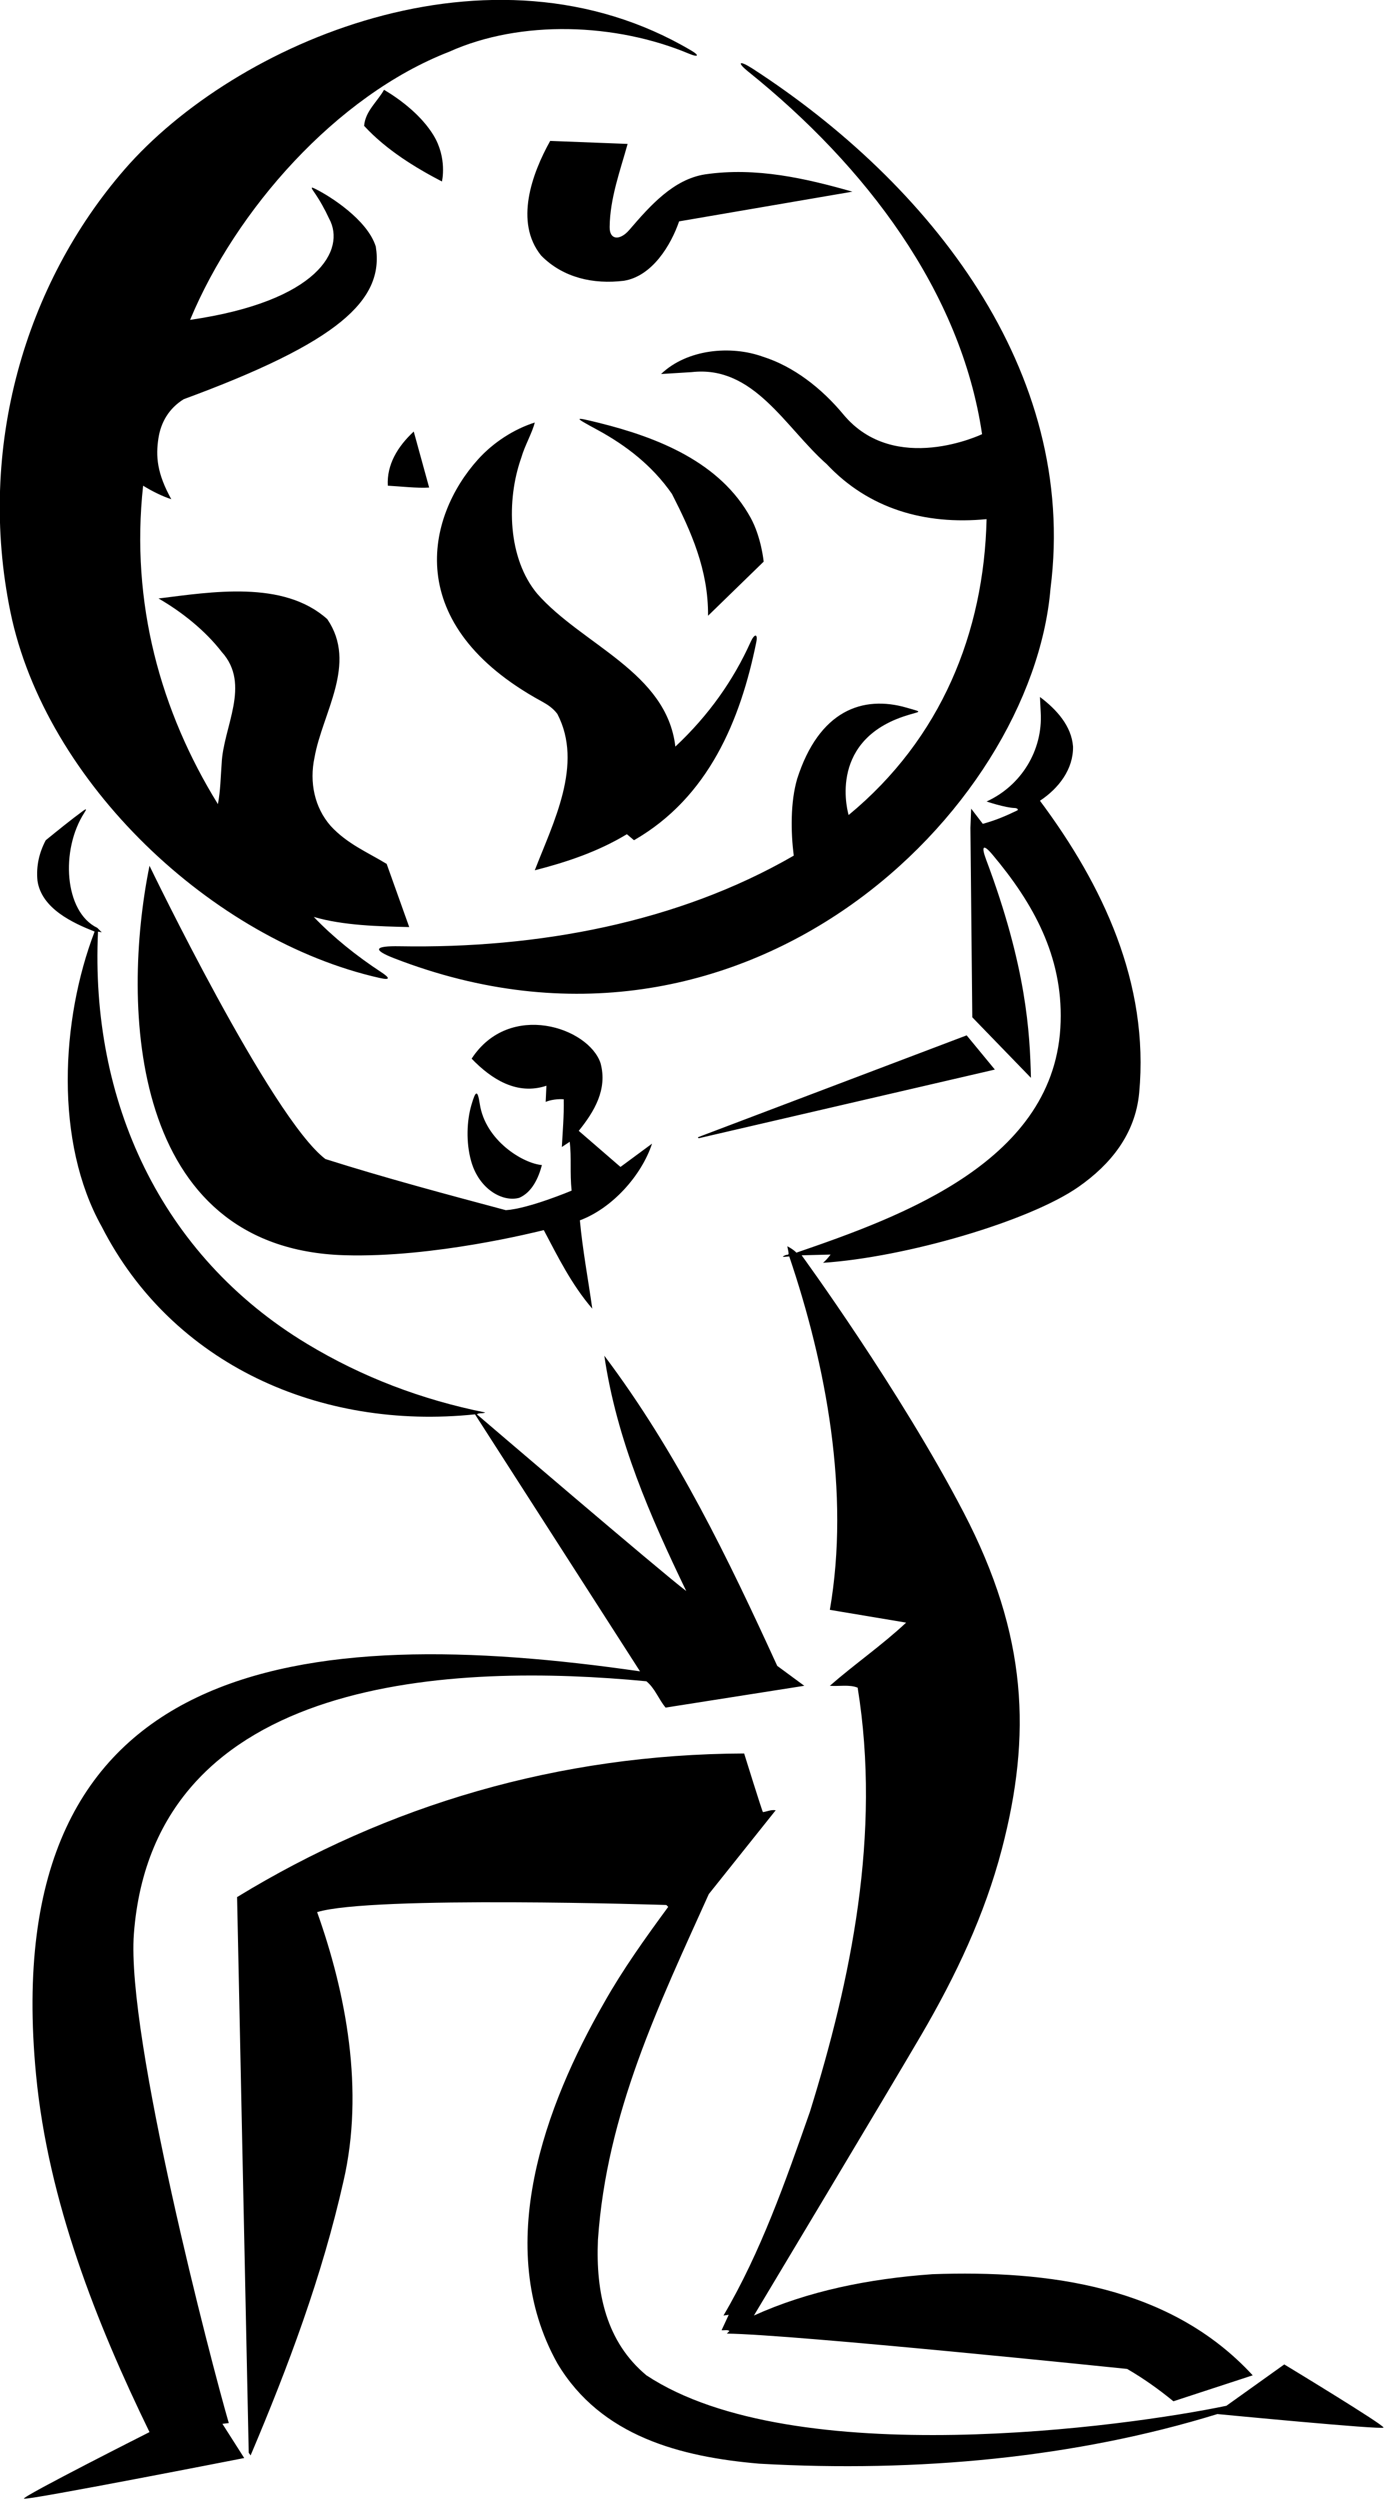 <?xml version="1.0" encoding="UTF-8"?>
<svg xmlns="http://www.w3.org/2000/svg" xmlns:xlink="http://www.w3.org/1999/xlink" width="369pt" height="665pt" viewBox="0 0 369 665" version="1.1">
<g id="surface1">
<path style=" stroke:none;fill-rule:nonzero;fill:rgb(0%,0%,0%);fill-opacity:1;" d="M 2.773 162.777 C -6.203 119.059 6.727 75.484 33.125 45.078 C 62.438 11.324 130.609 -18.172 184 13.5 C 186.109 14.75 185.809 15.332 183.34 14.297 C 163.895 6.133 138.586 5.164 119.473 13.777 C 89.371 25.48 62.672 55.98 50.574 85.078 C 84.719 80.121 92.059 66.402 87.574 58.18 C 86.43 55.703 85.086 53.27 83.465 50.949 C 82.473 49.535 83.027 49.816 84.012 50.305 C 87.703 52.125 97.75 58.434 99.973 65.578 C 102.277 79.879 90 91.047 48.871 106.18 C 44.926 108.637 42.809 112.312 42.152 116.547 C 41.402 121.371 41.762 125.922 45.574 132.777 C 43.371 132.078 40.473 130.68 38.074 129.18 C 34.672 160.48 42.773 189.277 57.973 213.879 C 58.672 210.18 58.672 206.98 58.973 203.078 C 59.371 193.379 66.871 182.078 58.973 173.379 C 54.574 167.68 48.273 162.68 42.172 159.18 C 56.074 157.48 75.371 154.18 87.074 164.68 C 95.172 176.578 85.773 189.578 83.672 201.48 C 82.273 208.078 83.672 214.777 87.973 219.68 C 92.371 224.48 97.973 226.777 102.871 229.777 L 108.871 246.578 C 100.672 246.379 91.371 246.18 83.473 243.879 C 88.629 249.281 94.957 254.34 101.367 258.535 C 103.66 260.035 104.012 260.793 101.031 260.121 C 56.512 250.109 12.078 208.039 2.773 162.777 Z M 199.109 19.086 C 230.242 44.121 255.652 77.418 261.273 115.48 C 261.273 115.48 237.992 126.641 224.363 110.223 C 218.559 103.227 211.094 97.445 202.973 94.879 C 194.371 91.777 182.773 92.879 175.871 99.48 L 183.973 98.98 C 200.57 97.078 208.871 113.68 219.973 123.48 C 231.07 135.277 245.973 139.68 262.473 138.078 C 261.773 168.277 250.371 196.48 225.773 216.777 C 225.773 216.777 219.832 197.566 240.32 190.59 C 244.898 189.031 245.969 189.605 241.207 188.227 C 229.508 184.836 217.895 188.965 212.07 207.18 C 210.273 213.379 210.371 221.277 211.172 227.578 C 180.406 245.371 143.113 252.344 106.297 251.68 C 99.73 251.562 98.859 252.555 104.957 254.914 C 198.277 291.035 274.531 215.594 279.473 156.578 C 286.895 98.484 247.215 48.746 200.301 18.309 C 196.66 15.949 195.887 16.492 199.109 19.086 Z M 102.172 23.879 C 100.371 27.078 97.172 29.578 96.871 33.48 C 102.773 39.879 110.473 44.578 117.574 48.277 C 117.574 48.277 119.07 42.043 115.281 35.895 C 112.195 30.895 107.004 26.762 102.172 23.879 Z M 167.414 61.164 C 164.984 63.992 162.148 63.949 162.191 60.379 C 162.281 52.695 164.996 45.414 166.973 38.277 L 146.371 37.48 C 141.574 46.078 136.773 59.078 143.973 67.98 C 149.773 73.879 157.871 75.68 165.973 74.68 C 173.473 73.48 178.473 65.277 180.672 58.879 L 226.773 50.98 C 214.473 47.48 201.172 44.379 187.57 46.379 C 179.168 47.691 172.984 54.68 167.414 61.164 Z M 178.773 131.379 C 183.871 141.379 188.473 151.578 188.371 163.777 L 203.172 149.379 C 203.172 149.379 202.547 142.91 199.719 137.746 C 191.633 122.977 175.109 116.371 159.324 112.465 C 152.367 110.746 152.672 110.93 158.973 114.352 C 166.473 118.422 173.523 123.805 178.773 131.379 Z M 142.273 112.379 C 136.797 114.117 131.266 117.629 127.125 122.242 C 113.457 137.469 106.648 166.145 144.145 186.566 C 145.672 187.398 147.129 188.355 148.273 189.879 C 155.273 203.277 147.172 218.777 142.273 231.48 C 150.871 229.277 159.172 226.48 166.773 221.879 L 168.672 223.48 C 188.523 212.074 196.996 191.551 201.199 170.824 C 201.676 168.473 200.723 168.469 199.695 170.754 C 195.113 180.945 188.496 190.328 179.672 198.578 C 177.371 178.777 154.973 171.578 142.973 157.98 C 135.074 148.578 134.672 133.078 138.672 121.777 C 139.574 118.578 141.574 115.18 142.273 112.379 Z M 114.172 129.68 L 110.074 114.777 C 105.773 118.777 102.871 123.578 103.172 129.18 C 106.773 129.379 110.871 129.879 114.172 129.68 Z M 276.871 189.48 C 277.473 199.578 271.672 208.98 262.473 213.18 C 262.473 213.18 267.426 214.852 269.973 214.914 C 270.656 214.934 271.055 215.363 270.586 215.586 C 267.293 217.145 265.148 218.078 261.473 219.129 L 258.371 215.078 L 258.172 220.18 L 258.672 270.578 L 274.273 286.68 C 273.992 274.684 273.094 257.238 262.363 228.672 C 260.98 224.984 261.566 224.367 264.066 227.344 C 274.867 240.195 282.711 254.273 282.172 271.777 C 281.172 308.777 239.773 323.578 211.871 333.18 C 211.07 332.281 209.473 331.48 209.473 331.48 C 209.523 332.062 209.801 332.84 209.801 333.441 C 209.797 333.844 209.367 333.645 208.84 333.887 C 207.535 334.484 209.035 334.258 209.035 334.258 L 209.973 334.18 C 219.773 363.078 226.172 397.078 220.773 428.18 L 241.07 431.578 C 234.672 437.578 227.273 442.68 220.773 448.379 C 223.172 448.578 225.973 447.98 228.172 448.879 C 234.473 487.879 226.371 526.578 215.473 561.68 C 208.973 580.18 202.473 598.879 192.473 615.879 L 193.871 615.68 L 191.973 619.777 C 192.672 619.879 193.473 619.578 194.07 619.98 L 193.371 620.68 C 210.973 620.879 299.871 630.078 299.871 630.078 C 304.172 632.578 308.273 635.48 312.172 638.68 L 333.273 631.777 C 311.371 607.98 278.871 603.781 248.07 604.879 C 231.172 606.078 214.871 609.379 200.57 615.879 C 200.57 615.879 236.656 555.699 245.141 541.176 C 254.254 525.562 261.949 509.359 266.527 491.852 C 274.453 461.539 273.398 435.012 256.395 402.328 C 239.434 369.711 213.273 333.879 213.273 333.879 L 220.973 333.68 C 220.371 334.48 219.672 335.281 218.973 335.879 C 241.004 334.391 273.82 324.836 286.93 315.68 C 295.438 309.734 302.031 301.688 303.07 290.68 C 305.773 261.48 293.371 235.379 276.672 212.98 C 281.672 209.68 285.57 204.578 285.473 198.578 C 285.07 193.078 281.07 188.68 276.672 185.379 Z M 60.871 644.48 C 56.371 629.078 33.539 541.684 35.617 514.352 C 40.91 444.852 121.879 442.387 171.973 447.18 C 174.273 449.078 175.172 451.879 177.074 454.18 L 213.973 448.379 L 206.773 443.078 C 193.773 414.68 180.172 386.379 160.773 360.578 C 164.074 383.078 173.074 403.48 182.57 423.18 C 176.172 418.379 126.871 376.18 126.871 376.18 C 127.473 375.68 128.473 376.078 129.074 375.68 C 112.172 372.281 96.371 366.281 81.773 357.48 C 42.574 333.879 23.973 292.578 26.074 247.777 L 27.074 247.98 L 25.871 246.777 C 17.125 242.578 16.004 226.098 22.465 216.125 C 23.062 215.207 23.082 214.949 22.047 215.711 C 18.723 218.152 15.41 220.855 12.172 223.48 C 10.473 226.68 9.574 230.277 9.973 234.277 C 11.074 241.68 19.371 245.48 25.172 247.777 C 16.172 271.277 14.473 303.777 27.074 326.277 C 45.773 362.879 85.172 380.48 126.371 376.18 L 170.273 444.539 C 80.953 431.637 -1.156 440.078 9.598 551.914 C 12.832 585.527 25.699 617.953 39.773 646.879 C 39.773 646.879 5.848 664.004 6.371 664.578 C 6.898 665.156 64.973 653.777 64.973 653.777 L 59.172 644.68 Z M 173.473 304.18 L 165.074 310.379 L 153.973 300.777 C 158.074 295.68 161.672 289.777 159.773 282.777 C 156.605 273.27 135.543 266.152 125.473 281.578 C 130.773 287.078 137.574 291.379 145.371 288.777 L 145.172 293.078 C 146.574 292.48 148.473 292.277 149.973 292.379 C 150.074 296.777 149.672 301.18 149.473 305.078 L 151.574 303.68 C 152.074 307.879 151.574 311.879 152.074 316.68 C 152.074 316.68 140.672 321.48 134.574 321.879 C 118.473 317.578 102.371 313.277 86.574 308.277 C 72.074 297.277 39.773 230.277 39.773 230.277 C 32.195 267.617 34.383 332.18 91.707 333.863 C 115.43 334.562 142.727 327.645 144.672 327.18 C 148.473 334.379 152.074 341.68 157.574 348.078 C 156.473 340.281 154.973 332.281 154.273 324.578 C 162.871 321.379 170.672 312.68 173.473 304.18 Z M 257.172 275.379 L 185.672 302.48 L 185.848 302.754 L 264.672 284.48 Z M 138.172 318.578 C 141.574 317.078 143.273 313.277 144.172 309.879 C 139.094 309.434 129.125 303.348 127.648 293.648 C 127.043 289.684 126.523 290.09 125.422 293.863 C 124.18 298.113 123.945 303.781 125.328 308.781 C 127.41 316.297 133.73 319.828 138.172 318.578 Z M 341.672 628.879 L 326.273 639.879 C 299.879 645.391 211.168 657.703 171.973 631.777 C 161.273 622.879 158.473 609.777 159.074 595.781 C 161.371 561.98 175.371 533.078 188.57 503.781 L 206.371 481.48 C 205.059 481.305 204.348 481.754 202.977 481.988 C 202.812 481.945 197.973 466.379 197.973 466.379 C 148.672 466.578 103.172 480.078 63.074 504.578 L 66.172 652.379 L 66.672 653.078 C 76.672 629.48 85.672 605.48 91.371 580.18 C 96.973 555.98 92.074 530.18 84.371 508.578 C 98.723 504.129 177.273 506.68 177.273 506.68 L 177.773 507.18 C 171.672 515.48 165.672 523.879 160.773 532.578 C 145.074 559.879 130.973 597.578 148.273 628.578 C 159.871 648.078 181.172 653.48 201.973 655.277 C 244.273 657.68 286.273 653.68 323.871 642.078 C 323.871 642.078 367.785 646.316 368.07 645.68 C 368.359 645.043 341.672 628.879 341.672 628.879 "/>
</g>
</svg>
